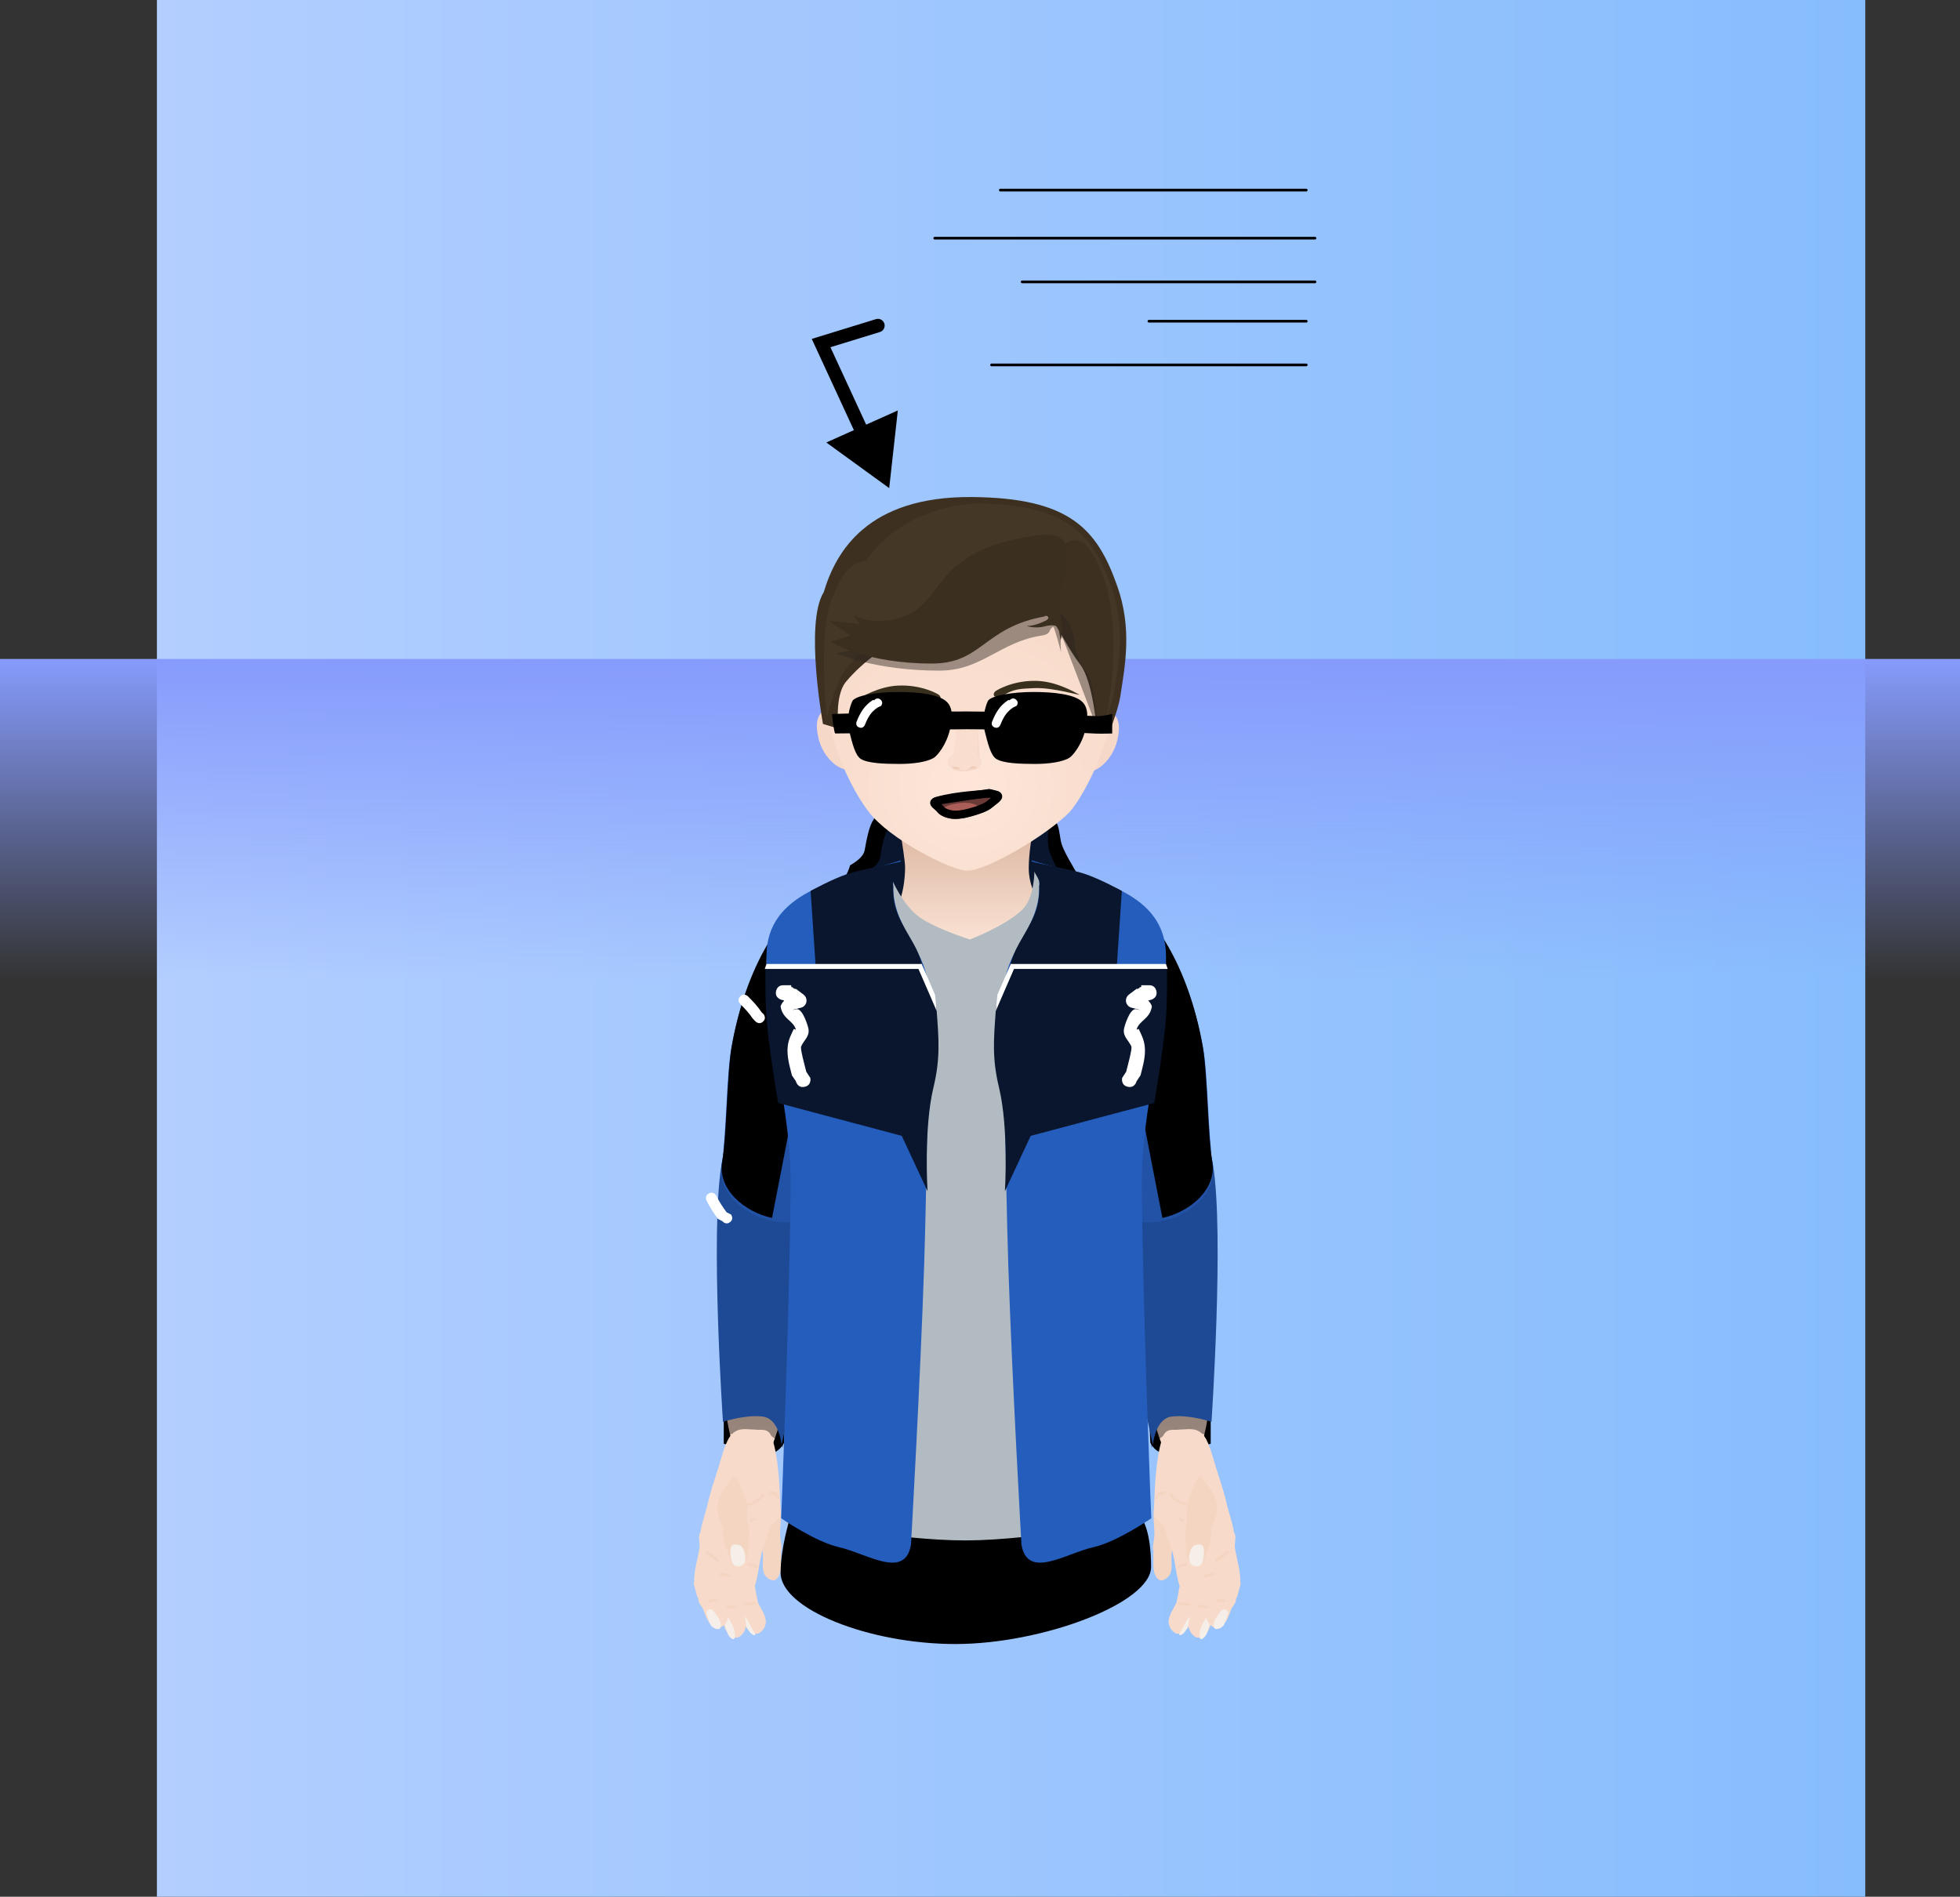 <svg version="1.1" xmlns="http://www.w3.org/2000/svg" xmlns:xlink="http://www.w3.org/1999/xlink" width="363.691" height="352" viewBox="0,0,363.691,352"><rect x="0" y="0" width="363.691" height="352" fill="#333333" stroke="none"/><defs><linearGradient x1="261.293" y1="152.718" x2="578.293" y2="152.718" gradientUnits="userSpaceOnUse" id="color-1"><stop offset="0" stop-color="#b3ceff"/><stop offset="1" stop-color="#86bdfd"/></linearGradient><linearGradient x1="414.024" y1="99.008" x2="414.024" y2="158.629" gradientUnits="userSpaceOnUse" id="color-2"><stop offset="0" stop-color="#869bfc"/><stop offset="1" stop-color="#869bfc" stop-opacity="0"/></linearGradient><linearGradient x1="375.999" y1="184.249" x2="375.999" y2="249.322" gradientUnits="userSpaceOnUse" id="color-3"><stop offset="0" stop-color="#fde6d9"/><stop offset="1" stop-color="#f7d9c8"/></linearGradient><linearGradient x1="372.978" y1="-37.51" x2="372.978" y2="422.684" gradientUnits="userSpaceOnUse" id="color-4"><stop offset="0" stop-color="#000000"/><stop offset="1" stop-color="#000000" stop-opacity="0"/></linearGradient><linearGradient x1="447.306" y1="184.249" x2="447.306" y2="249.322" gradientUnits="userSpaceOnUse" id="color-5"><stop offset="0" stop-color="#fde6d9"/><stop offset="1" stop-color="#f7d9c8"/></linearGradient><linearGradient x1="450.326" y1="-37.51" x2="450.326" y2="422.684" gradientUnits="userSpaceOnUse" id="color-6"><stop offset="0" stop-color="#000000"/><stop offset="1" stop-color="#000000" stop-opacity="0"/></linearGradient><linearGradient x1="411.666" y1="123.375" x2="411.666" y2="153.432" gradientUnits="userSpaceOnUse" id="color-7"><stop offset="0" stop-color="#d2a991"/><stop offset="1" stop-color="#fde6d9"/></linearGradient><radialGradient cx="411.799" cy="122.48" r="36.942" gradientUnits="userSpaceOnUse" id="color-8"><stop offset="0" stop-color="#fde6d9"/><stop offset="1" stop-color="#f7d9c8"/></radialGradient><linearGradient x1="413.241" y1="116.074" x2="415.431" y2="115.999" gradientUnits="userSpaceOnUse" id="color-9"><stop offset="0" stop-color="#f4d7c8"/><stop offset="1" stop-color="#f4d7c8" stop-opacity="0"/></linearGradient><linearGradient x1="409.635" y1="119.018" x2="409.661" y2="119.611" gradientUnits="userSpaceOnUse" id="color-10"><stop offset="0" stop-color="#ecc6b1"/><stop offset="1" stop-color="#ecc6b1" stop-opacity="0"/></linearGradient><linearGradient x1="412.497" y1="118.974" x2="412.523" y2="119.568" gradientUnits="userSpaceOnUse" id="color-11"><stop offset="0" stop-color="#ecc6b1"/><stop offset="1" stop-color="#ecc6b1" stop-opacity="0"/></linearGradient><linearGradient x1="413.021" y1="96.465" x2="413.875" y2="116.318" gradientUnits="userSpaceOnUse" id="color-12"><stop offset="0" stop-color="#f9ddce" stop-opacity="0"/><stop offset="1" stop-color="#f9ddce"/></linearGradient><linearGradient x1="412.726" y1="-1465.741" x2="412.726" y2="1319.096" gradientUnits="userSpaceOnUse" id="color-13"><stop offset="0" stop-color="#2a221e"/><stop offset="1" stop-color="#2a221e" stop-opacity="0"/></linearGradient></defs><g transform="translate(-232.178,23.282)"><g data-paper-data="{&quot;isPaintingLayer&quot;:true}" fill-rule="nonzero" stroke-linejoin="miter" stroke-miterlimit="10" stroke-dasharray="" stroke-dashoffset="0" style="mix-blend-mode: normal"><path d="M261.293,328.718v-352h317v352z" fill="url(#color-1)" stroke="none" stroke-width="0" stroke-linecap="butt"/><path d="M232.178,158.629v-59.621h363.691v59.621z" fill="url(#color-2)" stroke="none" stroke-width="0" stroke-linecap="butt"/><g><path d="" data-paper-data="{&quot;origPos&quot;:null}" fill="none" stroke="#000000" stroke-width="1.5" stroke-linecap="round"/><g data-paper-data="{&quot;origPos&quot;:null}"><g data-paper-data="{&quot;origPos&quot;:null}" stroke="none" stroke-width="0" stroke-linecap="butt"><path d="M366.475,244.659v-7.987h11.563l-0.367,7.804c0,0 -0.922,2.009 -2.953,2.009c-1.344,0 -8.243,-1.826 -8.243,-1.826z" data-paper-data="{&quot;origPos&quot;:null}" fill="#000000"/><path d="M379.709,220.987c-1.374,10.014 -1.421,17.964 -4.855,25.404c-1.838,3.982 -4.576,3.894 -6.177,-0.197c-3.074,-7.854 -2.258,-18.505 -1.816,-27.848c0.396,-8.377 -2.139,-10.379 -0.57,-27.148c0.692,-10.819 21.704,-8.25 20.321,2.497c-1.383,10.747 -5.528,17.278 -6.902,27.292z" data-paper-data="{&quot;origPos&quot;:null}" fill="url(#color-3)"/><g data-paper-data="{&quot;origPos&quot;:null}"><path d="M367.07,242.974l-0.635,-6.285l11.62,-0.183l-0.591,8.882c0,0 -1.944,-2.868 -4.667,-3.191z" data-paper-data="{&quot;origPos&quot;:null}" fill="url(#color-4)"/><path d="M366.327,240.593c0,0 -2.358,-34.898 -0.293,-47.59c1.259,-7.738 2.472,-9.966 10.068,-9.142c7.214,0.569 10.422,4.331 10.903,9.624c0.481,5.293 -9.802,51.38 -9.802,51.38c0,0 -0.406,-4.861 -3.477,-5.255c-3.26,-0.418 -7.399,0.983 -7.399,0.983z" data-paper-data="{&quot;origPos&quot;:null,&quot;origRot&quot;:0}" fill="#1e4994"/></g></g><g data-paper-data="{&quot;origPos&quot;:null}"><g data-paper-data="{&quot;origPos&quot;:null}" fill="#f4d5c2" stroke="none" stroke-linecap="round"><path d="M374.219,265.628c-0.838,-0.575 -0.5,-1.931 -0.636,-2.911c-0.183,-1.323 -0.257,-2.608 -0.449,-3.902c-0.068,-0.458 -0.763,-1.027 -0.442,-1.338c0.937,-0.805 2.293,-1.078 3.474,-1.354c0.298,-0.07 0.744,-0.051 0.809,0.372c0.257,1.684 -0.063,3.402 -0.052,5.093c0.007,1.121 0.61,2.432 -0.01,3.366c-0.49,0.738 -1.915,1.185 -2.694,0.673z" data-paper-data="{&quot;origPos&quot;:null}" stroke-width="0.185"/><path d="M375.679,270.008c-0.673,-0.016 -1.456,-0.595 -1.74,-1.326c-0.399,-1.028 -0.143,-2.183 -0.176,-3.273c-0.008,-0.277 -0.109,-0.519 0.043,-0.562c0.446,-0.174 0.943,0.036 1.408,0.035c0.609,-0.006 1.228,-0.303 1.823,-0.134c0.168,0.048 0.084,0.318 0.073,0.595c-0.046,1.1 0.103,2.271 -0.197,3.296c-0.184,0.629 -0.658,1.379 -1.234,1.368z" data-paper-data="{&quot;origPos&quot;:null}" stroke-width="0.205"/></g><g><g data-paper-data="{&quot;origPos&quot;:null}" stroke-width="0" stroke-linecap="round"><path d="M374.369,260.364c-1.012,0.32 -1.976,0.295 -2.947,0.206c-0.647,-0.06 -1.23,-0.684 -1.878,-0.569c-2.332,0.414 -4.924,3.495 -7.144,2.059c-0.799,-0.531 0.598,-4.085 1.038,-6.038c0.55,-2.438 1.331,-4.652 2.035,-6.913c0.681,-2.175 1.353,-5.055 2.493,-6.199c1.246,-1.356 2.784,-0.89 4.193,-0.894c1.106,0.219 2.609,-0.489 3.271,1.524c1.214,3.699 1.441,9.031 1.576,13.757c0.034,1.182 -0.499,1.242 -0.843,1.683c-0.561,0.703 -1.185,1.189 -1.796,1.383z" data-paper-data="{&quot;origPos&quot;:null}" fill="#f7dac9" stroke="none"/><path d="M374.978,253.646c0,0 0.556,0.023 0.832,0.054c0.069,0.008 0.113,0.016 0.163,0.058c0.115,0.096 0.217,0.247 0.329,0.354c0.174,0.165 0.531,0.462 0.531,0.462" data-paper-data="{&quot;origPos&quot;:null}" fill="none" stroke="#dbb9a5"/><path d="M371.005,259.606c0,0 0.154,-0.174 0.229,-0.27c0.102,-0.13 0.198,-0.29 0.302,-0.408c0.109,-0.123 0.222,-0.235 0.336,-0.31c0.063,-0.041 0.127,-0.025 0.191,-0.035c0.016,-0.003 0.021,0.001 0.021,0.001" data-paper-data="{&quot;origPos&quot;:null}" fill="none" stroke="#dbb9a5"/><path d="M373.347,254.489c0,0 -0.469,0.744 -0.736,0.902c-0.548,0.335 -1.117,0.461 -1.672,0.555c-0.321,0.055 -0.896,-0.097 -0.896,-0.097" data-paper-data="{&quot;origPos&quot;:null}" fill="none" stroke="#dbb9a5"/></g><path d="M374.053,253.994c0.127,0.244 -0.117,0.371 -0.117,0.371l0.001,-0.148c-0.007,0.468 -0.241,0.615 -0.61,0.837c-1.285,0.747 -1.509,1.176 -3.038,1.176c0,0 -0.275,0 -0.275,-0.275c0,-0.275 0.275,-0.275 0.275,-0.275c1.493,0 1.478,-0.314 2.755,-1.097c0.148,-0.089 0.343,-0.215 0.343,-0.387l0.295,-0.317c0,0 0.244,-0.127 0.371,0.117z" data-paper-data="{&quot;origPos&quot;:null}" fill="#f3d5c2" stroke="none" stroke-width="0.5" stroke-linecap="butt"/><path d="M376.763,254.767c-0.133,0.241 -0.373,0.108 -0.373,0.108l-0.281,-0.321c-0.093,-0.371 -0.671,-0.452 -1.053,-0.452c0,0 -0.275,0 -0.275,-0.275c0,-0.275 0.275,-0.275 0.275,-0.275c0.839,0 1.35,-0.078 1.587,0.868l0.012,-0.028c0,0 0.241,0.133 0.108,0.373z" data-paper-data="{&quot;origPos&quot;:null}" fill="#f3d5c2" stroke="none" stroke-width="0.5" stroke-linecap="butt"/><path d="M371.012,260.359c-0.225,-0.158 -0.088,-0.348 -0.088,-0.348l0.073,-0.147c0.303,-0.607 0.357,-1.472 1.199,-1.472c0,0 0.275,0 0.275,0.275c0,0.275 -0.275,0.275 -0.275,0.275c-0.43,0 -0.451,0.656 -0.707,1.168l-0.073,0.147c0,0 -0.178,0.26 -0.404,0.102z" data-paper-data="{&quot;origPos&quot;:null}" fill="#f3d5c2" stroke="none" stroke-width="0.5" stroke-linecap="butt"/></g><g data-paper-data="{&quot;origPos&quot;:null}" stroke="none"><g data-paper-data="{&quot;origPos&quot;:null}" stroke-linecap="round"><path d="M374.284,277.665c0.03,0.828 -0.555,1.78 -1.28,2.152c-0.621,0.316 -1.492,-0.117 -1.973,-0.612c-0.757,-0.78 -0.978,-1.949 -1.41,-2.95c-0.283,-0.657 -1.058,-1.381 -0.772,-2.068c0.25,-0.599 1.254,-0.268 1.837,-0.505c0.482,-0.184 0.856,-0.871 1.335,-0.749c0.496,0.127 0.637,0.843 0.854,1.292c0.537,1.113 1.365,2.208 1.409,3.441z" data-paper-data="{&quot;origPos&quot;:null}" fill="#f7dac9" stroke-width="0.226"/><path d="M371.765,279.07c0.217,0.329 0.653,0.907 0.513,1.074c-0.141,0.17 -0.676,-0.174 -0.957,-0.512c-0.377,-0.451 -0.616,-1.071 -0.899,-1.618c-0.22,-0.448 -0.478,-0.931 -0.571,-1.408c-0.048,-0.119 0.124,-0.1 0.232,-0.035c0.24,0.139 0.505,0.366 0.68,0.64c0.375,0.589 0.711,1.204 1.002,1.859z" data-paper-data="{&quot;origPos&quot;:null}" fill="#f6eee9" stroke-width="0.257"/></g><path d="M372.081,271.515c-0.204,0.561 -0.627,-0.086 -0.946,-0.174c-0.701,-0.186 -1.407,-0.294 -2.123,-0.509c-0.336,-0.097 -1.039,0.364 -1.038,-0.191c-0.002,-2.181 0.634,-4.337 0.948,-6.501c0.161,-1.109 -0.503,-2.654 0.353,-3.4c1.344,-1.17 3.451,-1.282 5.242,-1.398c0.452,-0.028 0.507,0.551 0.421,0.926c-0.264,1.59 -1.012,3.05 -1.404,4.602c-0.566,2.24 -0.666,4.537 -1.451,6.645z" data-paper-data="{&quot;origPos&quot;:null}" fill="#f7dac9" stroke-width="0.227" stroke-linecap="round"/><path d="M372.49,272.5c0.116,0.696 0.547,1.705 -0.02,2.128c-0.871,0.605 -2.246,0.639 -3.148,0.134c-0.809,-0.454 -0.895,-1.669 -1.144,-2.578c-0.126,-0.47 -0.427,-1.088 -0.088,-1.418c0.587,-0.566 1.556,-0.571 2.356,-0.677c0.455,-0.074 1.039,-0.21 1.345,0.148c0.504,0.595 0.561,1.444 0.698,2.262z" data-paper-data="{&quot;origPos&quot;:null}" fill="#f7dac9" stroke-width="0.227" stroke-linecap="round"/><path d="M370.162,274.479c-0.023,-0.274 0.251,-0.297 0.251,-0.297l0.176,0.007c0.428,-0.107 0.821,-0.141 1.24,-0.151v-0.004h0.367c0.035,0 0.068,0.006 0.099,0.018c0.079,0.027 0.176,0.093 0.176,0.257c0,0.164 -0.097,0.23 -0.176,0.257c-0.031,0.012 -0.064,0.018 -0.099,0.018c-0.524,0 -0.966,0.012 -1.473,0.138l-0.264,0.007c0,0 -0.274,0.023 -0.297,-0.251z" data-paper-data="{&quot;origPos&quot;:null}" fill="#f3d5c2" stroke-width="0.5" stroke-linecap="butt"/><path d="M370.766,266.88c0.098,-0.257 0.355,-0.159 0.355,-0.159l0.189,0.064c0.522,0.13 0.93,0.266 1.395,0.544c0,0 0.236,0.141 0.094,0.377c-0.141,0.236 -0.377,0.094 -0.377,0.094c-0.427,-0.256 -0.768,-0.363 -1.245,-0.482l-0.251,-0.083c0,0 -0.257,-0.098 -0.159,-0.355z" data-paper-data="{&quot;origPos&quot;:null}" fill="#f3d5c2" stroke-width="0.5" stroke-linecap="butt"/></g><g data-paper-data="{&quot;origPos&quot;:null}" stroke="none"><g data-paper-data="{&quot;origPos&quot;:null}" stroke-linecap="round"><path d="M370.611,278.264c-0,0.883 -0.62,1.891 -1.359,2.278c-0.633,0.329 -1.49,-0.144 -1.954,-0.677c-0.73,-0.841 -0.91,-2.091 -1.306,-3.163c-0.26,-0.704 -1.01,-1.486 -0.699,-2.215c0.272,-0.635 1.266,-0.27 1.857,-0.516c0.489,-0.19 0.888,-0.918 1.364,-0.782c0.492,0.141 0.608,0.907 0.809,1.388c0.498,1.194 1.288,2.372 1.287,3.687z" data-paper-data="{&quot;origPos&quot;:null}" fill="#f7dac9" stroke-width="0.234"/><path d="M368.449,279.312c0.101,0.572 0.225,1.312 -0.068,1.564c-0.209,0.188 -0.642,-0.142 -0.94,-0.557c-0.375,-0.53 -0.507,-1.252 -0.695,-1.912c-0.117,-0.334 -0.266,-0.76 -0.213,-1.046c0.106,-0.347 0.289,-0.584 0.586,-0.543c0.176,0.022 0.388,0.401 0.542,0.691c0.307,0.57 0.685,1.2 0.788,1.804z" data-paper-data="{&quot;origPos&quot;:null}" fill="#f6eee9" stroke-width="0.266"/></g><path d="M367.802,271.827c-0.695,-0.208 -1.398,-0.331 -2.108,-0.569c-0.333,-0.108 -1.053,0.375 -1.033,-0.217c0.077,-2.325 0.79,-4.616 1.183,-6.919c0.201,-1.181 -0.409,-2.836 0.476,-3.621c1.388,-1.231 3.502,-1.323 5.299,-1.425c0.454,-0.024 0.488,0.594 0.388,0.992c-0.321,1.692 -1.123,3.239 -1.571,4.889c-0.647,2.382 -0.83,4.829 -1.692,7.066c-0.224,0.596 -0.624,-0.1 -0.941,-0.197z" data-paper-data="{&quot;origPos&quot;:null}" fill="#f7dac9" stroke-width="0.236" stroke-linecap="round"/><path d="M368.929,272.761c0.092,0.743 0.487,1.825 -0.096,2.269c-0.894,0.634 -2.272,0.653 -3.157,0.103c-0.793,-0.494 -0.836,-1.791 -1.053,-2.763c-0.109,-0.503 -0.388,-1.165 -0.037,-1.513c0.608,-0.596 1.579,-0.59 2.383,-0.692c0.459,-0.073 1.048,-0.211 1.342,0.175c0.483,0.64 0.51,1.547 0.618,2.421z" data-paper-data="{&quot;origPos&quot;:null}" fill="#f7dac9" stroke-width="0.235" stroke-linecap="round"/><path d="M366.936,274.999c-0.029,-0.273 0.245,-0.302 0.245,-0.302l0.109,0.007c0.411,-0.103 0.889,-0.155 1.313,-0.155c0,0 0.275,0 0.275,0.275c0,0.275 -0.275,0.275 -0.275,0.275c-0.387,0 -0.805,0.045 -1.18,0.138l-0.185,0.007c0,0 -0.273,0.029 -0.302,-0.245z" data-paper-data="{&quot;origPos&quot;:null}" fill="#f3d5c2" stroke-width="0.5" stroke-linecap="butt"/><path d="M365.693,268.835c0.049,-0.271 0.271,-0.226 0.271,-0.226h0.147c0.518,0.02 0.959,0.293 1.466,0.293c0,0 0.275,0 0.275,0.275c0,0.275 -0.275,0.275 -0.275,0.275c-0.495,0 -0.983,-0.343 -1.466,-0.293h-0.147c0,0 -0.32,-0.054 -0.271,-0.324z" data-paper-data="{&quot;origPos&quot;:null}" fill="#f3d5c2" stroke-width="0.5" stroke-linecap="butt"/></g><g stroke="none"><g data-paper-data="{&quot;origPos&quot;:null}" stroke-linecap="round"><path d="M367.259,276.727c0.025,0.764 -0.564,1.627 -1.29,1.95c-0.621,0.275 -1.489,-0.149 -1.965,-0.619c-0.751,-0.74 -0.965,-1.825 -1.39,-2.76c-0.279,-0.614 -1.048,-1.303 -0.759,-1.929c0.253,-0.546 1.253,-0.213 1.836,-0.416c0.482,-0.157 0.859,-0.78 1.337,-0.654c0.494,0.131 0.631,0.795 0.845,1.215c0.529,1.042 1.35,2.075 1.386,3.213z" data-paper-data="{&quot;origPos&quot;:null}" fill="#f7dac9" stroke-width="0.217"/><path d="M365.843,277.698c0.13,0.503 0.136,1.123 -0.152,1.295c-0.369,0.164 -1.008,-0.035 -1.458,-0.47c-0.421,-0.407 -0.541,-1.093 -0.746,-1.667c-0.126,-0.291 -0.273,-0.626 -0.241,-0.909c0.03,-0.26 0.214,-0.406 0.403,-0.484c0.182,-0.075 0.419,-0.144 0.663,-0.001c0.246,0.145 0.435,0.447 0.615,0.702c0.334,0.497 0.777,0.999 0.916,1.534z" data-paper-data="{&quot;origPos&quot;:null}" fill="#f6eee9" stroke-width="0.246"/></g><path d="M365.079,270.942c-0.206,0.512 -0.625,-0.097 -0.943,-0.186c-0.699,-0.191 -1.403,-0.31 -2.116,-0.528c-0.334,-0.099 -1.039,0.308 -1.035,-0.205c0.011,-2.012 0.658,-3.983 0.984,-5.971c0.167,-1.019 -0.487,-2.462 0.372,-3.127c1.349,-1.042 3.452,-1.088 5.24,-1.146c0.451,-0.014 0.503,0.522 0.415,0.866c-0.273,1.459 -1.028,2.786 -1.428,4.207c-0.472,1.675 -0.52,2.669 -0.935,4.359c-0.169,0.689 -0.281,1.075 -0.552,1.731z" data-paper-data="{&quot;origPos&quot;:null}" fill="#f7dac9" stroke-width="0.217" stroke-linecap="round"/><path d="M365.445,271.899c0.112,0.645 0.537,1.588 -0.032,1.963c-0.873,0.534 -2.245,0.528 -3.143,0.037c-0.804,-0.441 -0.883,-1.565 -1.127,-2.409c-0.123,-0.437 -0.42,-1.015 -0.08,-1.31c0.589,-0.506 1.557,-0.484 2.355,-0.56c0.455,-0.056 1.039,-0.165 1.342,0.173c0.499,0.563 0.551,1.347 0.684,2.106z" data-paper-data="{&quot;origPos&quot;:null}" fill="#f7dac9" stroke-width="0.217" stroke-linecap="round"/><path d="M363.711,273.906c-0.036,-0.273 0.236,-0.309 0.236,-0.309l0.19,-0.068c0.323,-0.081 0.617,-0.082 0.947,-0.082c0,0 0.275,0 0.275,0.275c0,0.275 -0.275,0.275 -0.275,0.275c-0.285,0 -0.538,-0.004 -0.813,0.065l-0.25,0.079c0,0 -0.273,0.036 -0.309,-0.236z" data-paper-data="{&quot;origPos&quot;:null}" fill="#f3d5c2" stroke-width="0.5" stroke-linecap="butt"/><path d="M363.027,264.616c0.161,-0.223 0.384,-0.061 0.384,-0.061l0.213,0.069c0.669,0.45 1.307,0.966 1.928,1.483c0,0 0.211,0.176 0.035,0.387c-0.176,0.211 -0.387,0.035 -0.387,0.035c-0.606,-0.505 -1.229,-1.009 -1.883,-1.449l-0.229,-0.08c0,0 -0.223,-0.161 -0.061,-0.384z" data-paper-data="{&quot;origPos&quot;:null}" fill="#f3d5c2" stroke-width="0.5" stroke-linecap="butt"/></g><g data-paper-data="{&quot;origPos&quot;:null}" stroke="none"><path d="M369.714,260.886c-0.695,0.029 -1.405,0.052 -2.094,-0.056c-0.46,-0.12 -1.094,-0.201 -1.286,-0.614c-0.65,-1.399 -1.282,-2.992 -0.982,-4.501c0.366,-1.84 1.661,-3.473 2.978,-4.872c0.329,-0.35 0.74,0.504 0.914,0.879c0.627,1.348 1.244,2.821 1.539,4.302c0.178,0.879 0.028,1.954 0.085,2.928c0.029,0.566 0.439,1.176 0.128,1.645c-0.198,0.376 -0.824,0.269 -1.281,0.288z" data-paper-data="{&quot;origPos&quot;:null}" fill="#f4d5c2" stroke-width="0.207" stroke-linecap="round"/><g><path d="M370.623,266.235c-0.209,0.488 -0.833,0.892 -1.392,0.877c-0.588,-0.016 -1.238,-0.39 -1.466,-0.928c-0.803,-1.87 -1.707,-3.941 -1.324,-5.933c0.146,-0.759 1.63,-0.183 2.449,-0.166c0.674,0.03 1.609,-0.241 2.006,0.274c0.524,0.679 0.247,1.672 0.223,2.509c-0.068,1.132 -0.048,2.324 -0.496,3.369z" data-paper-data="{&quot;origPos&quot;:null}" fill="#f4d5c2" stroke-width="0.207" stroke-linecap="round"/><path d="M370.318,266.692c-0.16,0.367 -0.593,0.67 -1.001,0.728c-0.376,0.053 -0.863,-0.085 -1.065,-0.389c-0.384,-0.579 -0.477,-1.309 -0.531,-1.991c-0.038,-0.471 -0.021,-0.984 0.196,-1.403c0.137,-0.216 0.48,-0.29 0.741,-0.281c0.368,0.011 0.817,0.07 1.087,0.321c0.362,0.382 0.548,0.911 0.654,1.421c0.109,0.522 0.134,1.103 -0.081,1.595z" data-paper-data="{&quot;origPos&quot;:null}" fill="#f6eee9" stroke-width="0.295" stroke-linecap="butt"/></g></g></g><g data-paper-data="{&quot;origPos&quot;:null,&quot;origRot&quot;:0}" stroke="none" stroke-width="0" stroke-linecap="butt"><path d="M392.782,153.725c2.226,8.606 -0.321,10.184 -1.826,18.957c-3.582,20.889 -3.71,20.091 -6.504,26.949c-3.397,8.338 -19.904,2.169 -18.369,-6.743c0.847,-4.918 0.905,-16.579 1.772,-21.494c2.968,-16.822 11.051,-27.246 17.369,-29.216c6.662,-2.077 6.419,7.145 7.558,11.547z" data-paper-data="{&quot;origPos&quot;:null,&quot;origRot&quot;:0}" fill="#2152a6"/><path d="M383.292,142.534c0.412,5.369 1.253,11.551 0.497,15.842c-2.613,14.825 -5.467,29.602 -8.356,44.372c-5.099,-1.1 -10.125,-5.301 -9.247,-10.399c0.847,-4.918 0.905,-16.579 1.772,-21.494c2.657,-15.06 9.414,-24.993 15.334,-28.321z" data-paper-data="{&quot;origPos&quot;:null,&quot;origRot&quot;:0}" fill="#000000"/></g></g><g data-paper-data="{&quot;origPos&quot;:null,&quot;index&quot;:null}"><g data-paper-data="{&quot;origPos&quot;:null}" stroke="none" stroke-width="0" stroke-linecap="butt"><path d="M448.587,246.485c-2.031,0 -2.953,-2.009 -2.953,-2.009l-0.367,-7.804h11.563v7.987c0,0 -6.899,1.826 -8.243,1.826z" data-paper-data="{&quot;origPos&quot;:null}" fill="#000000"/><path d="M443.596,220.987c-1.374,-10.014 -5.519,-16.544 -6.902,-27.292c-1.383,-10.747 19.628,-13.316 20.321,-2.497c1.568,16.769 -0.966,18.771 -0.57,27.148c0.442,9.342 1.258,19.994 -1.816,27.848c-1.601,4.091 -4.339,4.179 -6.177,0.197c-3.434,-7.44 -3.482,-15.391 -4.855,-25.404z" data-paper-data="{&quot;origPos&quot;:null}" fill="url(#color-5)"/><g data-paper-data="{&quot;origPos&quot;:null}"><path d="M450.508,242.197c-2.723,0.323 -4.667,3.191 -4.667,3.191l-0.591,-8.882l11.62,0.183l-0.635,6.285z" data-paper-data="{&quot;origPos&quot;:null}" fill="url(#color-6)"/><path d="M456.978,240.593c0,0 -4.139,-1.401 -7.399,-0.983c-3.071,0.394 -3.477,5.255 -3.477,5.255c0,0 -10.283,-46.086 -9.802,-51.38c0.481,-5.293 3.689,-9.055 10.903,-9.624c7.596,-0.824 8.809,1.403 10.068,9.142c2.065,12.692 -0.293,47.59 -0.293,47.59z" data-paper-data="{&quot;origPos&quot;:null,&quot;origRot&quot;:0}" fill="#1e4994"/></g></g><g data-paper-data="{&quot;origPos&quot;:null}"><g data-paper-data="{&quot;origPos&quot;:null}" fill="#f4d5c2" stroke="none" stroke-linecap="round"><path d="M449.086,265.628c-0.779,0.512 -2.204,0.065 -2.694,-0.673c-0.619,-0.934 -0.017,-2.245 -0.01,-3.366c0.011,-1.691 -0.309,-3.409 -0.052,-5.093c0.065,-0.424 0.511,-0.442 0.809,-0.372c1.181,0.276 2.537,0.549 3.474,1.354c0.32,0.311 -0.375,0.88 -0.442,1.338c-0.192,1.295 -0.266,2.579 -0.449,3.902c-0.137,0.98 0.201,2.336 -0.636,2.911z" data-paper-data="{&quot;origPos&quot;:null}" stroke-width="0.185"/><path d="M447.626,270.008c-0.576,0.011 -1.05,-0.739 -1.234,-1.368c-0.3,-1.025 -0.152,-2.196 -0.197,-3.296c-0.012,-0.277 -0.095,-0.548 0.073,-0.595c0.595,-0.169 1.214,0.128 1.823,0.134c0.465,0.002 0.962,-0.209 1.408,-0.035c0.152,0.043 0.052,0.285 0.043,0.562c-0.034,1.09 0.223,2.245 -0.176,3.273c-0.285,0.73 -1.067,1.31 -1.74,1.326z" data-paper-data="{&quot;origPos&quot;:null}" stroke-width="0.205"/></g><g><g data-paper-data="{&quot;origPos&quot;:null}" stroke-width="0" stroke-linecap="round"><path d="M448.936,260.364c-0.611,-0.194 -1.235,-0.68 -1.796,-1.383c-0.344,-0.44 -0.877,-0.501 -0.843,-1.683c0.135,-4.727 0.362,-10.058 1.576,-13.757c0.662,-2.013 2.165,-1.305 3.271,-1.524c1.41,0.004 2.948,-0.462 4.193,0.894c1.14,1.144 1.812,4.024 2.493,6.199c0.704,2.26 1.485,4.474 2.035,6.913c0.44,1.953 1.837,5.507 1.038,6.038c-2.22,1.436 -4.812,-1.645 -7.144,-2.059c-0.647,-0.115 -1.231,0.509 -1.878,0.569c-0.971,0.089 -1.935,0.114 -2.947,-0.206z" data-paper-data="{&quot;origPos&quot;:null}" fill="#f7dac9" stroke="none"/><path d="M446.471,254.575c0,0 0.357,-0.297 0.531,-0.462c0.112,-0.107 0.214,-0.258 0.329,-0.354c0.05,-0.042 0.094,-0.05 0.163,-0.058c0.276,-0.031 0.832,-0.054 0.832,-0.054" data-paper-data="{&quot;origPos&quot;:null}" fill="none" stroke="#dbb9a5"/><path d="M451.22,258.585c0,0 0.005,-0.004 0.021,-0.001c0.063,0.01 0.128,-0.006 0.191,0.035c0.115,0.075 0.227,0.188 0.336,0.31c0.104,0.117 0.2,0.278 0.302,0.408c0.075,0.096 0.229,0.27 0.229,0.27" data-paper-data="{&quot;origPos&quot;:null}" fill="none" stroke="#dbb9a5"/><path d="M453.261,255.85c0,0 -0.575,0.151 -0.896,0.097c-0.555,-0.095 -1.124,-0.22 -1.672,-0.555c-0.266,-0.158 -0.736,-0.902 -0.736,-0.902" data-paper-data="{&quot;origPos&quot;:null}" fill="none" stroke="#dbb9a5"/></g><path d="M449.252,253.994c0.127,-0.244 0.371,-0.117 0.371,-0.117l0.295,0.317c0,0.173 0.195,0.299 0.343,0.387c1.277,0.784 1.262,1.097 2.755,1.097c0,0 0.275,0 0.275,0.275c0,0.275 -0.275,0.275 -0.275,0.275c-1.529,0 -1.752,-0.429 -3.038,-1.176c-0.369,-0.221 -0.603,-0.368 -0.61,-0.837l0.001,0.148c0,0 -0.244,-0.127 -0.117,-0.371z" data-paper-data="{&quot;origPos&quot;:null}" fill="#f3d5c2" stroke="none" stroke-width="0.5" stroke-linecap="butt"/><path d="M446.65,254.393l0.012,0.028c0.237,-0.946 0.748,-0.868 1.587,-0.868c0,0 0.275,0 0.275,0.275c0,0.275 -0.275,0.275 -0.275,0.275c-0.382,0 -0.96,0.081 -1.053,0.452l-0.281,0.321c0,0 -0.241,0.133 -0.373,-0.108c-0.133,-0.241 0.108,-0.373 0.108,-0.373z" data-paper-data="{&quot;origPos&quot;:null}" fill="#f3d5c2" stroke="none" stroke-width="0.5" stroke-linecap="butt"/><path d="M452.293,260.359c-0.225,0.158 -0.404,-0.102 -0.404,-0.102l-0.073,-0.147c-0.256,-0.512 -0.277,-1.168 -0.707,-1.168c0,0 -0.275,0 -0.275,-0.275c0,-0.275 0.275,-0.275 0.275,-0.275c0.842,0 0.896,0.865 1.199,1.472l0.073,0.147c0,0 0.137,0.191 -0.088,0.348z" data-paper-data="{&quot;origPos&quot;:null}" fill="#f3d5c2" stroke="none" stroke-width="0.5" stroke-linecap="butt"/></g><g data-paper-data="{&quot;origPos&quot;:null}" stroke="none"><g data-paper-data="{&quot;origPos&quot;:null}" stroke-linecap="round"><path d="M449.02,277.665c0.044,-1.233 0.872,-2.328 1.409,-3.441c0.217,-0.449 0.358,-1.165 0.854,-1.292c0.48,-0.122 0.853,0.565 1.335,0.749c0.582,0.237 1.586,-0.094 1.837,0.505c0.286,0.687 -0.489,1.411 -0.772,2.068c-0.432,1.001 -0.653,2.171 -1.41,2.95c-0.48,0.495 -1.352,0.928 -1.973,0.612c-0.725,-0.372 -1.309,-1.324 -1.28,-2.152z" data-paper-data="{&quot;origPos&quot;:null}" fill="#f7dac9" stroke-width="0.226"/><path d="M451.539,279.07c0.292,-0.655 0.628,-1.271 1.002,-1.859c0.175,-0.275 0.44,-0.502 0.68,-0.64c0.108,-0.065 0.279,-0.084 0.232,0.035c-0.093,0.477 -0.351,0.961 -0.571,1.408c-0.283,0.548 -0.522,1.167 -0.899,1.618c-0.282,0.337 -0.816,0.682 -0.957,0.512c-0.14,-0.167 0.296,-0.745 0.513,-1.074z" data-paper-data="{&quot;origPos&quot;:null}" fill="#f6eee9" stroke-width="0.257"/></g><path d="M451.224,271.515c-0.785,-2.108 -0.886,-4.404 -1.451,-6.645c-0.392,-1.552 -1.14,-3.012 -1.404,-4.602c-0.086,-0.375 -0.031,-0.954 0.421,-0.926c1.791,0.116 3.898,0.228 5.242,1.398c0.857,0.746 0.193,2.291 0.353,3.4c0.314,2.164 0.949,4.32 0.948,6.501c0,0.556 -0.703,0.094 -1.038,0.191c-0.716,0.215 -1.422,0.323 -2.123,0.509c-0.319,0.087 -0.743,0.735 -0.946,0.174z" data-paper-data="{&quot;origPos&quot;:null}" fill="#f7dac9" stroke-width="0.227" stroke-linecap="round"/><path d="M450.815,272.5c0.137,-0.818 0.195,-1.667 0.698,-2.262c0.306,-0.358 0.89,-0.222 1.345,-0.148c0.799,0.106 1.768,0.111 2.356,0.677c0.339,0.33 0.038,0.948 -0.088,1.418c-0.249,0.908 -0.335,2.124 -1.144,2.578c-0.902,0.505 -2.277,0.47 -3.148,-0.134c-0.567,-0.423 -0.136,-1.432 -0.02,-2.128z" data-paper-data="{&quot;origPos&quot;:null}" fill="#f7dac9" stroke-width="0.227" stroke-linecap="round"/><path d="M453.143,274.479c-0.023,0.274 -0.297,0.251 -0.297,0.251l-0.264,-0.007c-0.507,-0.127 -0.949,-0.138 -1.473,-0.138c-0.035,0 -0.068,-0.006 -0.099,-0.018c-0.079,-0.027 -0.176,-0.093 -0.176,-0.257c0,-0.164 0.097,-0.23 0.176,-0.257c0.031,-0.012 0.064,-0.018 0.099,-0.018h0.367v0.004c0.419,0.01 0.812,0.044 1.24,0.151l0.176,-0.007c0,0 0.274,0.023 0.251,0.297z" data-paper-data="{&quot;origPos&quot;:null}" fill="#f3d5c2" stroke-width="0.5" stroke-linecap="butt"/><path d="M452.539,266.88c0.098,0.257 -0.159,0.355 -0.159,0.355l-0.251,0.083c-0.477,0.119 -0.818,0.226 -1.245,0.482c0,0 -0.236,0.141 -0.377,-0.094c-0.141,-0.236 0.094,-0.377 0.094,-0.377c0.464,-0.279 0.873,-0.414 1.395,-0.544l0.189,-0.064c0,0 0.257,-0.098 0.355,0.159z" data-paper-data="{&quot;origPos&quot;:null}" fill="#f3d5c2" stroke-width="0.5" stroke-linecap="butt"/></g><g data-paper-data="{&quot;origPos&quot;:null}" stroke="none"><g data-paper-data="{&quot;origPos&quot;:null}" stroke-linecap="round"><path d="M452.694,278.264c-0,-1.315 0.79,-2.493 1.287,-3.687c0.201,-0.482 0.316,-1.247 0.809,-1.388c0.476,-0.137 0.874,0.591 1.364,0.782c0.592,0.245 1.585,-0.12 1.857,0.516c0.311,0.729 -0.439,1.511 -0.699,2.215c-0.396,1.073 -0.576,2.323 -1.306,3.163c-0.463,0.533 -1.32,1.007 -1.954,0.677c-0.739,-0.387 -1.359,-1.395 -1.359,-2.278z" data-paper-data="{&quot;origPos&quot;:null}" fill="#f7dac9" stroke-width="0.234"/><path d="M454.856,279.312c0.102,-0.604 0.481,-1.234 0.788,-1.804c0.155,-0.29 0.366,-0.669 0.542,-0.691c0.296,-0.041 0.48,0.197 0.586,0.543c0.053,0.286 -0.095,0.712 -0.213,1.046c-0.188,0.66 -0.321,1.383 -0.695,1.912c-0.298,0.416 -0.731,0.745 -0.94,0.557c-0.292,-0.253 -0.169,-0.992 -0.068,-1.564z" data-paper-data="{&quot;origPos&quot;:null}" fill="#f6eee9" stroke-width="0.266"/></g><path d="M455.502,271.827c-0.317,0.097 -0.717,0.792 -0.941,0.197c-0.862,-2.238 -1.045,-4.685 -1.692,-7.066c-0.448,-1.65 -1.25,-3.197 -1.571,-4.889c-0.099,-0.399 -0.065,-1.017 0.388,-0.992c1.797,0.102 3.911,0.194 5.299,1.425c0.884,0.784 0.275,2.44 0.476,3.621c0.392,2.303 1.106,4.594 1.183,6.919c0.02,0.592 -0.7,0.109 -1.033,0.217c-0.71,0.238 -1.413,0.362 -2.108,0.569z" data-paper-data="{&quot;origPos&quot;:null}" fill="#f7dac9" stroke-width="0.236" stroke-linecap="round"/><path d="M454.376,272.761c0.108,-0.874 0.135,-1.78 0.618,-2.421c0.294,-0.385 0.883,-0.248 1.342,-0.175c0.804,0.103 1.775,0.096 2.383,0.692c0.351,0.348 0.072,1.01 -0.037,1.513c-0.217,0.971 -0.259,2.269 -1.053,2.763c-0.885,0.55 -2.263,0.53 -3.157,-0.103c-0.583,-0.444 -0.188,-1.525 -0.096,-2.269z" data-paper-data="{&quot;origPos&quot;:null}" fill="#f7dac9" stroke-width="0.235" stroke-linecap="round"/><path d="M456.368,274.999c-0.029,0.273 -0.302,0.245 -0.302,0.245l-0.185,-0.007c-0.375,-0.094 -0.793,-0.138 -1.18,-0.138c0,0 -0.275,0 -0.275,-0.275c0,-0.275 0.275,-0.275 0.275,-0.275c0.424,0 0.902,0.052 1.313,0.155l0.109,-0.007c0,0 0.273,0.029 0.245,0.302z" data-paper-data="{&quot;origPos&quot;:null}" fill="#f3d5c2" stroke-width="0.5" stroke-linecap="butt"/><path d="M457.341,269.159h-0.147c-0.484,-0.05 -0.971,0.293 -1.466,0.293c0,0 -0.275,0 -0.275,-0.275c0,-0.275 0.275,-0.275 0.275,-0.275c0.507,0 0.948,-0.273 1.466,-0.293h0.147c0,0 0.221,-0.045 0.271,0.226c0.049,0.271 -0.271,0.324 -0.271,0.324z" data-paper-data="{&quot;origPos&quot;:null}" fill="#f3d5c2" stroke-width="0.5" stroke-linecap="butt"/></g><g stroke="none"><g data-paper-data="{&quot;origPos&quot;:null}" stroke-linecap="round"><path d="M456.045,276.727c0.037,-1.139 0.857,-2.171 1.386,-3.213c0.214,-0.42 0.35,-1.085 0.845,-1.215c0.478,-0.126 0.855,0.498 1.337,0.654c0.583,0.203 1.583,-0.13 1.836,0.416c0.29,0.626 -0.48,1.315 -0.759,1.929c-0.425,0.935 -0.639,2.02 -1.39,2.76c-0.477,0.47 -1.344,0.893 -1.965,0.619c-0.725,-0.323 -1.314,-1.185 -1.29,-1.95z" data-paper-data="{&quot;origPos&quot;:null}" fill="#f7dac9" stroke-width="0.217"/><path d="M457.462,277.698c0.139,-0.535 0.582,-1.037 0.916,-1.534c0.18,-0.255 0.369,-0.557 0.615,-0.702c0.245,-0.143 0.482,-0.074 0.663,0.001c0.189,0.078 0.373,0.224 0.403,0.484c0.031,0.282 -0.115,0.618 -0.241,0.909c-0.206,0.575 -0.325,1.26 -0.746,1.667c-0.45,0.435 -1.088,0.634 -1.458,0.47c-0.287,-0.173 -0.282,-0.792 -0.152,-1.295z" data-paper-data="{&quot;origPos&quot;:null}" fill="#f6eee9" stroke-width="0.246"/></g><path d="M458.225,270.942c-0.271,-0.656 -0.383,-1.042 -0.552,-1.731c-0.415,-1.69 -0.463,-2.684 -0.935,-4.359c-0.4,-1.421 -1.156,-2.748 -1.428,-4.207c-0.088,-0.344 -0.036,-0.879 0.415,-0.866c1.788,0.058 3.891,0.104 5.24,1.146c0.859,0.664 0.206,2.108 0.372,3.127c0.326,1.987 0.973,3.959 0.984,5.971c0.004,0.512 -0.701,0.106 -1.035,0.205c-0.714,0.218 -1.418,0.336 -2.116,0.528c-0.318,0.089 -0.737,0.698 -0.943,0.186z" data-paper-data="{&quot;origPos&quot;:null}" fill="#f7dac9" stroke-width="0.217" stroke-linecap="round"/><path d="M457.86,271.899c0.132,-0.759 0.185,-1.544 0.684,-2.106c0.303,-0.339 0.887,-0.229 1.342,-0.173c0.798,0.076 1.766,0.054 2.355,0.56c0.34,0.295 0.044,0.873 -0.08,1.31c-0.243,0.845 -0.322,1.968 -1.127,2.409c-0.898,0.49 -2.27,0.496 -3.143,-0.037c-0.568,-0.374 -0.144,-1.318 -0.032,-1.963z" data-paper-data="{&quot;origPos&quot;:null}" fill="#f7dac9" stroke-width="0.217" stroke-linecap="round"/><path d="M459.285,274.142l-0.25,-0.079c-0.276,-0.069 -0.528,-0.065 -0.813,-0.065c0,0 -0.275,0 -0.275,-0.275c0,-0.275 0.275,-0.275 0.275,-0.275c0.33,0 0.624,0.001 0.947,0.082l0.19,0.068c0,0 0.273,0.036 0.236,0.309c-0.036,0.273 -0.309,0.236 -0.309,0.236z" data-paper-data="{&quot;origPos&quot;:null}" fill="#f3d5c2" stroke-width="0.5" stroke-linecap="butt"/><path d="M460.277,264.616c0.161,0.223 -0.061,0.384 -0.061,0.384l-0.229,0.08c-0.654,0.44 -1.277,0.944 -1.883,1.449c0,0 -0.211,0.176 -0.387,-0.035c-0.176,-0.211 0.035,-0.387 0.035,-0.387c0.62,-0.517 1.258,-1.032 1.928,-1.483l0.213,-0.069c0,0 0.223,-0.161 0.384,0.061z" data-paper-data="{&quot;origPos&quot;:null}" fill="#f3d5c2" stroke-width="0.5" stroke-linecap="butt"/></g><g data-paper-data="{&quot;origPos&quot;:null}" stroke="none"><path d="M453.59,260.886c-0.457,-0.019 -1.083,0.088 -1.281,-0.288c-0.311,-0.469 0.099,-1.079 0.128,-1.645c0.057,-0.974 -0.093,-2.049 0.085,-2.928c0.296,-1.482 0.912,-2.954 1.539,-4.302c0.174,-0.376 0.585,-1.229 0.914,-0.879c1.317,1.399 2.611,3.032 2.978,4.872c0.3,1.509 -0.332,3.102 -0.982,4.501c-0.193,0.413 -0.827,0.494 -1.286,0.614c-0.69,0.107 -1.399,0.085 -2.094,0.056z" data-paper-data="{&quot;origPos&quot;:null}" fill="#f4d5c2" stroke-width="0.207" stroke-linecap="round"/><g><path d="M452.681,266.235c-0.448,-1.044 -0.428,-2.237 -0.496,-3.369c-0.024,-0.836 -0.301,-1.829 0.223,-2.509c0.397,-0.515 1.332,-0.244 2.006,-0.274c0.819,-0.017 2.302,-0.593 2.449,0.166c0.384,1.992 -0.52,4.063 -1.324,5.933c-0.227,0.539 -0.878,0.912 -1.466,0.928c-0.559,0.015 -1.183,-0.389 -1.392,-0.877z" data-paper-data="{&quot;origPos&quot;:null}" fill="#f4d5c2" stroke-width="0.207" stroke-linecap="round"/><path d="M452.986,266.692c-0.215,-0.492 -0.19,-1.074 -0.081,-1.595c0.107,-0.51 0.292,-1.039 0.654,-1.421c0.27,-0.251 0.719,-0.31 1.087,-0.321c0.261,-0.008 0.604,0.065 0.741,0.281c0.217,0.42 0.234,0.932 0.196,1.403c-0.054,0.682 -0.148,1.411 -0.531,1.991c-0.202,0.304 -0.689,0.442 -1.065,0.389c-0.408,-0.058 -0.841,-0.361 -1.001,-0.728z" data-paper-data="{&quot;origPos&quot;:null}" fill="#f6eee9" stroke-width="0.295" stroke-linecap="butt"/></g></g></g><g data-paper-data="{&quot;origPos&quot;:null,&quot;origRot&quot;:0}" stroke="none" stroke-width="0" stroke-linecap="butt"><path d="M430.522,153.725c1.139,-4.402 0.896,-13.623 7.558,-11.547c6.318,1.97 14.401,12.394 17.369,29.216c0.867,4.914 0.926,16.576 1.772,21.494c1.534,8.912 -14.972,15.081 -18.369,6.743c-2.794,-6.858 -2.921,-6.059 -6.504,-26.949c-1.505,-8.773 -4.052,-10.351 -1.826,-18.957z" data-paper-data="{&quot;origPos&quot;:null,&quot;origRot&quot;:0}" fill="#2152a6"/><path d="M440.012,142.534c5.92,3.329 12.677,13.261 15.334,28.321c0.867,4.914 0.926,16.576 1.772,21.494c0.878,5.098 -4.149,9.299 -9.247,10.399c-2.889,-14.77 -5.743,-29.547 -8.356,-44.372c-0.756,-4.291 0.085,-10.473 0.497,-15.842z" data-paper-data="{&quot;origPos&quot;:null,&quot;origRot&quot;:0}" fill="#000000"/></g></g><g data-paper-data="{&quot;origPos&quot;:null}" stroke-linecap="butt"><g data-paper-data="{&quot;origPos&quot;:null}" stroke="none"><path d="M392.629,134.477c0.863,-5.06 1.605,-6.279 3.392,-7.182c1.788,-0.903 7.984,-1.983 14.868,-2.042c6.884,-0.059 4.925,-2.289 11.557,0.48c6.632,2.769 5.918,3.617 6.587,7.097c0.669,3.479 7.931,11.857 4.251,13.046c-3.644,1.177 -27.296,4.933 -44.584,0.291c0.273,-2.3 0.433,-4.536 0.252,-6.775c0.013,-0.034 0.025,-0.068 0.038,-0.102l0.236,-0.236c0,0 0.401,-0.729 0.699,-1.755c1.433,-0.829 2.52,-1.748 2.703,-2.823z" data-paper-data="{&quot;origPos&quot;:null}" fill="#000000" stroke-width="0"/><g data-paper-data="{&quot;origPos&quot;:null}"><path d="M391.75,147.191c-1.227,-0.403 -2.229,-0.784 -3.034,-1.146c0.206,-1.766 0.344,-3.495 0.309,-5.218c2.692,-1.444 6.203,-2.991 6.52,-5.179c0.156,-1.073 0.246,-1.678 0.502,-2.732c0.452,-1.861 1.097,-2.876 2.784,-3.782c1.768,-0.949 6.571,-1.92 12.52,-1.971c5.949,-0.051 5.749,-1.733 11.338,0.765c5.588,2.498 3.481,2.638 4.059,6.118c0.578,3.48 7.22,11.714 3.66,13.051c-3.56,1.337 -23.897,4.941 -38.658,0.094z" data-paper-data="{&quot;origPos&quot;:null}" fill="#09162e" stroke-width="0"/><g data-paper-data="{&quot;origPos&quot;:null}" fill="none" stroke-width="1" font-family="sans-serif" font-weight="normal" font-size="12" text-anchor="start"/></g></g><path d="M423.069,137.805c0,2.837 1,4.484 1.951,7.127c0.437,1.214 1.966,3.359 1.966,3.359c0,0 -12.129,5.142 -16.406,5.142c-3.682,0 -14.234,-5.15 -14.234,-5.15c0,0 2.099,-2.534 2.845,-4.569c0.635,-1.73 0.932,-4.2 0.932,-6.061c0,-1.982 -2.043,-13.497 -2.043,-13.497l27.401,-0.78c0,0 -2.413,8.897 -2.413,14.429z" data-paper-data="{&quot;origPos&quot;:null}" fill="url(#color-7)" stroke="none" stroke-width="0"/><g data-paper-data="{&quot;origPos&quot;:null}" fill="#b2bbc1" stroke="none" stroke-width="0"><path d="M379.564,219.309c-0.269,-16.157 63.303,-18.818 62.827,-0.413c-0.542,20.97 0.408,24.352 2.429,38.151c0.921,6.286 -20.256,17.825 -33.176,18.206c-13.524,0.399 -35.428,-7.704 -33.543,-19.068c2.257,-13.611 1.463,-36.877 1.463,-36.877z" data-paper-data="{&quot;origPos&quot;:null}"/><path d="M380.506,214.363c0.665,-15.623 -4.424,-45.501 -6.03,-58.192c-0.535,-4.23 2.457,-7.471 2.457,-7.471c0,0 6.826,-6.925 10.765,-7.457c4.698,-0.635 10.186,-0.862 10.186,-0.862c0,0 1.828,4.043 4.406,6.162c2.846,2.339 9.858,4.526 9.858,4.526c0,0 6.54,-2.483 9.671,-5.481c2.381,-2.279 2.296,-7.307 2.296,-7.307c0,0 7.788,2.521 12.558,2.48c2.776,-0.024 4.95,2.603 8.071,5.907c3.122,3.304 3.862,5.952 3.615,8.418c-0.742,7.398 -7.647,42.368 -5.016,59.99c2.245,15.038 -63.643,18.232 -62.837,-0.713z" data-paper-data="{&quot;origPos&quot;:null}"/></g><path d="M445.769,267.515c0,6.709 -20.198,14.308 -36.296,14.308c-16.097,0 -32.446,-6.519 -32.446,-13.228c0,-4.509 1.618,-9.742 1.618,-9.742c0,0 20.306,3.785 32.776,3.743c13.081,-0.043 32.693,-3.961 32.693,-3.961c0,0 1.656,2.17 1.656,8.879z" data-paper-data="{&quot;origPos&quot;:null}" fill="#000000" stroke="none" stroke-width="0"/><g data-paper-data="{&quot;origPos&quot;:null}"><path d="M419.268,211.293c-0.594,-18.163 -0.848,-49.757 -0.848,-49.757c-0.078,-9.074 6.978,-12.058 6.588,-21.124c0.418,-1.05 -1.295,-2.567 -1.407,-4.021c0.367,0.11 0.737,0.221 1.108,0.333c11.122,3.35 23.731,5.716 23.831,17.353c0.134,15.496 -4.693,27.92 -4.501,43.415c0.33,26.539 1.771,60.989 1.771,60.989c0,0 -6.343,4.388 -10.718,5.364c-5.158,1.152 -12.274,6.116 -13.376,-0.474c0,0 -1.751,-30.745 -2.449,-52.078z" data-paper-data="{&quot;origPos&quot;:null}" fill="#255dbc" stroke="#000000" stroke-width="0"/><path d="M423.427,187.516l-4.782,10.269c0,0 0.734,-11.624 -1.087,-19.203c-1.311,-5.454 -1.008,-8.952 -0.584,-14.546c0.226,-2.985 3.146,-7.672 3.146,-7.672l28.592,-0.635c0,0 0.139,6.506 -0.242,10.674c-0.535,5.855 -2.103,15.01 -2.103,15.01z" data-paper-data="{&quot;origPos&quot;:null}" fill="#09162e" stroke="none" stroke-width="0"/><path d="M419.203,157.356c0,0 0.511,-2.799 2.063,-5.534c2.187,-3.854 3.932,-6.25 3.742,-10.677c0.476,-1.197 -1.555,-3 -1.74,-4.626c2.736,0.733 7.776,1.575 10.106,2.345c3.025,1 6.972,3.198 6.972,3.198l-0.975,14.517z" data-paper-data="{&quot;origPos&quot;:null}" fill="#09162e" stroke="none" stroke-width="0"/><path d="M441.437,178.405c-1.341,-0.305 -1.036,-1.645 -1.036,-1.645l0.74,-1.129c0.265,-1.059 1.158,-4.263 0.967,-4.708c-0.484,-1.13 -1.577,-1.802 -1.375,-3.208c0.063,-0.437 1.031,-3.842 2.236,-3.722c0.063,0.006 0.111,0.033 0.15,0.075c0.144,-0.061 0.599,0.139 0.489,0.032l-1.439,-0.36c-0.612,-0.139 -1.069,-0.686 -1.069,-1.341c0,-0.456 0.222,-0.859 0.563,-1.109l1.454,-1.09l0.058,0.078c0.157,-0.084 0.306,-0.157 0.455,-0.222l-0.023,-0.09l0.333,-0.083v-0.324h1.466c0.054,0 0.108,0.003 0.161,0.009c0.406,0.032 0.948,0.225 1.159,0.979c0.01,0.033 0.018,0.067 0.025,0.101c0.172,0.768 -0.216,1.195 -0.561,1.415c-0.142,0.099 -0.304,0.172 -0.479,0.211l-0.47,0.117c0.411,0.464 0.718,0.949 0.661,1.227c-0.468,2.29 -2.321,2.465 -2.824,4.153c-0.039,0.13 0.345,-0.178 0.403,-0.056c0.389,0.831 0.945,1.827 1.1,3.116c0.225,1.872 -0.326,3.674 -0.774,5.466l-0.726,1.071c0,0 -0.305,1.341 -1.645,1.036zM443.387,164.765c0.017,0.03 0.036,0.058 0.058,0.082c0.071,0.078 0.024,0.026 -0.058,-0.082z" data-paper-data="{&quot;origPos&quot;:null}" fill="#ffffff" stroke="none" stroke-width="0.5"/><path d="M419.744,156.533v-0.917h28.78l0.33,0.917z" data-paper-data="{&quot;origPos&quot;:null}" fill="#ffffff" stroke="none" stroke-width="0"/><path d="M418.097,161.682l-1.145,2.662l0.304,-3.028l2.484,-5.716l0.841,0.365z" data-paper-data="{&quot;origPos&quot;:null,&quot;origRot&quot;:0}" fill="#ffffff" stroke="none" stroke-width="0"/></g><g data-paper-data="{&quot;origPos&quot;:null,&quot;index&quot;:null}"><path d="M403.669,211.293c-0.698,21.332 -2.449,52.078 -2.449,52.078c-1.102,6.59 -8.218,1.626 -13.376,0.474c-4.375,-0.977 -10.718,-5.364 -10.718,-5.364c0,0 1.442,-34.45 1.771,-60.989c0.192,-15.496 -4.634,-27.919 -4.501,-43.415c0.1,-11.637 12.71,-14.002 23.831,-17.353c0.371,-0.112 0.741,-0.223 1.108,-0.333c-0.113,1.454 -1.825,2.971 -1.407,4.021c-0.39,9.066 6.666,12.05 6.588,21.124c0,0 -0.254,31.593 -0.848,49.757z" data-paper-data="{&quot;origPos&quot;:null}" fill="#255dbc" stroke="#000000" stroke-width="0"/><path d="M376.569,181.414c0,0 -1.568,-9.155 -2.103,-15.01c-0.381,-4.168 -0.242,-10.674 -0.242,-10.674l28.592,0.635c0,0 2.92,4.686 3.146,7.672c0.424,5.593 0.727,9.091 -0.584,14.546c-1.821,7.579 -1.087,19.203 -1.087,19.203l-4.782,-10.269z" data-paper-data="{&quot;origPos&quot;:null}" fill="#09162e" stroke="none" stroke-width="0"/><path d="M383.566,156.579l-0.975,-14.517c0,0 3.947,-2.198 6.972,-3.198c2.33,-0.77 7.369,-1.612 10.106,-2.345c-0.185,1.626 -2.216,3.429 -1.74,4.626c-0.19,4.427 1.555,6.824 3.742,10.677c1.552,2.735 2.063,5.534 2.063,5.534z" data-paper-data="{&quot;origPos&quot;:null}" fill="#09162e" stroke="none" stroke-width="0"/><path d="M379.855,177.369l-0.726,-1.071c-0.448,-1.792 -0.999,-3.594 -0.774,-5.466c0.155,-1.289 0.711,-2.285 1.1,-3.116c0.057,-0.123 0.441,0.185 0.403,0.056c-0.503,-1.688 -2.356,-1.863 -2.824,-4.153c-0.057,-0.278 0.25,-0.763 0.661,-1.227l-0.47,-0.117c-0.175,-0.04 -0.336,-0.112 -0.479,-0.211c-0.344,-0.22 -0.733,-0.647 -0.561,-1.415c0.007,-0.034 0.016,-0.068 0.025,-0.101c0.211,-0.754 0.752,-0.946 1.159,-0.979c0.053,-0.006 0.106,-0.009 0.161,-0.009h1.466v0.324l0.333,0.083l-0.023,0.09c0.149,0.065 0.298,0.138 0.455,0.222l0.058,-0.078l1.454,1.09c0.341,0.25 0.563,0.654 0.563,1.109c0,0.654 -0.457,1.202 -1.069,1.341l-1.439,0.36c-0.11,0.107 0.345,-0.092 0.489,-0.032c0.038,-0.041 0.087,-0.068 0.15,-0.075c1.205,-0.12 2.173,3.285 2.236,3.722c0.202,1.406 -0.89,2.078 -1.375,3.208c-0.191,0.445 0.702,3.649 0.967,4.708l0.74,1.129c0,0 0.305,1.341 -1.036,1.645c-1.341,0.305 -1.645,-1.036 -1.645,-1.036zM379.492,164.847c0.022,-0.024 0.041,-0.052 0.058,-0.082c-0.081,0.108 -0.129,0.16 -0.058,0.082z" data-paper-data="{&quot;origPos&quot;:null}" fill="#ffffff" stroke="none" stroke-width="0.5"/><path d="M374.083,156.533l0.33,-0.917h28.78v0.917z" data-paper-data="{&quot;origPos&quot;:null}" fill="#ffffff" stroke="none" stroke-width="0"/><path d="M402.355,155.966l0.841,-0.365l2.484,5.716l0.304,3.028l-1.145,-2.662z" data-paper-data="{&quot;origPos&quot;:null,&quot;origRot&quot;:0}" fill="#ffffff" stroke="none" stroke-width="0"/></g></g><g data-paper-data="{&quot;origPos&quot;:null}" stroke="none" stroke-width="0" stroke-linecap="butt"><path d="M391.103,111.34c0.801,3.568 1.939,6.848 -1.143,8.084c-1.701,0.682 -5.06,-1.913 -5.932,-5.797c-0.872,-3.884 0.391,-5.179 2.795,-5.862c2.404,-0.682 3.408,-0.309 4.28,3.574z" data-paper-data="{&quot;origRot&quot;:0,&quot;origPos&quot;:null}" fill="#f6d8c8"/><path d="M436.73,108.146c2.404,0.682 3.667,1.978 2.795,5.862c-0.871,3.884 -4.231,6.479 -5.932,5.797c-3.082,-1.236 -1.944,-4.516 -1.143,-8.084c0.871,-3.884 1.875,-4.257 4.28,-3.574z" data-paper-data="{&quot;origRot&quot;:0,&quot;origPos&quot;:null,&quot;index&quot;:null}" fill="#f6d8c8"/><path d="M384.018,97.251c-0.202,-17.18 10.332,-28.068 28.782,-27.959c21.656,-0.022 28.182,12.171 27.616,28.102c-0.093,11.118 -4.958,24.203 -9.731,30c-4.589,4.62 -15.578,10.942 -19.028,10.907c-3.064,-0.031 -14.495,-5.857 -18.36,-11.015c-4.225,-5.638 -8.849,-16.277 -9.278,-30.036z" data-paper-data="{&quot;origPos&quot;:null}" fill="url(#color-8)"/><g data-paper-data="{&quot;origPos&quot;:null}"><path d="M413.279,118.757l0.31,-7.785l0.52,7.583c0,0 -0.291,0.684 -0.473,0.854c-0.034,0.017 -0.357,-0.652 -0.357,-0.652z" data-paper-data="{&quot;origPos&quot;:null}" fill="url(#color-9)"/><path d="M408.019,118.285c-0.026,-0.596 0.424,-1.163 1.126,-1.646c0.11,-0.075 0.233,-0.083 0.36,-0.042c-0.255,0.507 -0.396,1.069 -0.396,1.661c0,0.37 0.055,0.728 0.159,1.068c-0.675,-0.024 -1.225,-0.474 -1.249,-1.041z" data-paper-data="{&quot;origPos&quot;:null}" fill="#f9ddce"/><path d="M413.35,118.647l0.342,0.616c0,0 -1.414,0.646 -2.748,0.643c-1.36,-0.003 -2.73,-0.824 -2.196,-1.151c0,0 0.193,0.152 0.684,0.155c0.715,0.159 0.779,0.588 1.656,0.567c0.923,-0.023 1.009,-0.255 1.585,-0.634c0.394,-0.051 0.679,-0.195 0.679,-0.195z" data-paper-data="{&quot;origPos&quot;:null,&quot;index&quot;:null}" fill="#f4d7c8"/><path d="M410.424,119.292c0.007,0.164 -0.335,0.307 -0.763,0.32c-0.428,0.013 -0.781,-0.11 -0.789,-0.274c-0.007,-0.164 0.335,-0.307 0.763,-0.32c0.428,-0.013 0.781,0.11 0.789,0.274z" data-paper-data="{&quot;origPos&quot;:null}" fill="url(#color-10)"/><path d="M413.286,119.248c0.007,0.164 -0.335,0.307 -0.763,0.32c-0.428,0.013 -0.781,-0.11 -0.789,-0.274c-0.007,-0.164 0.335,-0.307 0.763,-0.32c0.428,-0.013 0.781,0.11 0.789,0.274z" data-paper-data="{&quot;origPos&quot;:null}" fill="url(#color-11)"/><path d="M408.722,118.554c0.003,-0.247 0.974,-4.331 0.904,-7.321c-0.015,-0.641 -1.211,-4.745 -3.13,-6.295c-1.561,-1.261 -8.612,-0.346 -8.612,-0.346c0,0 -0.657,-4.984 13.612,-5.204c14.428,-1.012 14.001,5.076 14.001,5.076c0,0 -6.261,-0.998 -8.537,0.915c-2.458,2.067 -2.94,5.147 -3.097,5.731c-0.428,1.589 -0.198,3.502 -0.333,5.622c0.029,0.473 1.041,1.261 0.425,2.181c-0.156,0.233 -0.374,0.224 -0.624,0.071c-0.228,-0.14 -0.552,-0.184 -0.803,-0.081c-0.522,0.309 -0.769,0.755 -1.417,0.78c-0.648,0.025 -0.721,-0.434 -1.263,-0.676c0,0 -0.474,-0.142 -0.716,-0.098c-0.315,0.057 -0.37,0.327 -0.394,0.258z" data-paper-data="{&quot;origPos&quot;:null}" fill="url(#color-12)"/><path d="M414.314,118.199c-0.024,0.567 -0.251,1.074 -0.926,1.098c0.103,-0.34 -0.164,-0.756 -0.164,-1.126c0,-0.592 -0.142,-1.154 -0.396,-1.661c0.128,-0.041 0.251,-0.033 0.36,0.042c0.702,0.484 1.152,1.05 1.126,1.646z" data-paper-data="{&quot;origPos&quot;:null,&quot;index&quot;:null}" fill="#f9ddce"/></g></g><g data-paper-data="{&quot;origPos&quot;:null}" stroke="none" stroke-width="0" stroke-linecap="butt"><path d="M439.498,85.5c2.756,7.855 1.482,14.509 0.548,20.53c-0.311,2.007 -1.683,5.685 -1.683,5.685l-2.588,1.101c0,0 -0.709,-9.503 -3.1,-12.686c-5.242,-6.977 -4.729,-12.053 -13.689,-11.755c-9.681,0.322 -23.849,7.592 -29.848,14.888c-2.147,2.61 -1.372,8.67 -1.372,8.67l-2.877,-0.854c0,0 -3.447,-18.735 0.139,-24.461c2.22,-7.432 8.018,-17.814 27.485,-17.657c18.128,0.147 23.246,5.882 26.985,16.538z" data-paper-data="{&quot;origPos&quot;:null}" fill="#3d3021"/><path d="M438.403,85.713c2.597,7.402 1.396,13.672 0.517,19.346c-0.293,1.891 -1.586,5.357 -1.586,5.357c0,0 4.848,-21.306 -3.195,-32.008c-4.94,-6.575 -12.722,11.767 -21.165,12.048c-9.123,0.303 -18.039,3.363 -23.692,10.238c-2.099,2.552 -3.671,9.123 -3.671,9.123c0,0 -1.915,-17.655 1.464,-23.05c2.087,-6.165 5.826,-5.979 5.826,-5.979c0,0 5.654,-9.614 20.074,-10.659c17.083,0.138 21.905,5.543 25.429,15.584z" data-paper-data="{&quot;origPos&quot;:null}" fill="#453725"/><g data-paper-data="{&quot;origPos&quot;:null}"><path d="M391.916,97.095l-3.946,-1.835l5.657,0.386l-1.141,-1.076c0,0 3.371,1.307 8.282,0.301c6.679,-1.367 15.973,-5.651 20.867,-6.114c10.078,-0.954 9.968,7.719 9.968,7.719c0,0 0.607,2.473 1.148,3.432c0.632,1.122 1.447,1.947 1.786,3.19c0.974,3.575 1.388,9.183 1.388,9.183l-5.352,-13.991c0,0 -1.198,-3.36 -1.342,-3.302c-0.433,0.174 -0.159,2.788 -0.159,2.788c0,0 -1.22,-4.676 -1.569,-5.069c-1.117,-0.152 2.113,-0.205 1.013,0.04c-2.459,0.548 -0.624,1.539 -3.113,1.928c-7.783,1.217 -11.044,6.502 -18.921,6.502c-12.12,0 -19.114,-3.238 -19.114,-3.238z" data-paper-data="{&quot;origPos&quot;:null}" fill="url(#color-13)"/><path d="M389.997,94.619l-4.036,-2.676l5.786,0.564l-1.167,-1.569c0,0 3.448,1.906 8.472,0.44c8.95,-2.613 5.321,-12.566 25.63,-15.308c10.309,-1.392 2.882,9.736 4.418,15.736c0.399,1.56 -0.127,3.68 -0.127,3.68l-0.394,-2.288c0,0 -0.482,-0.802 -2.571,-0.235c-1.795,0.487 -3.382,-0.091 -3.382,-0.091c0,0 1.264,0.155 3.43,-0.895c1.43,-0.662 0.098,-1.248 -0.056,-0.854c-11.394,2.078 -11.519,8.74 -20.936,8.74c-12.396,0 -18.753,-4.008 -18.753,-4.008z" data-paper-data="{&quot;origPos&quot;:null}" fill="#3b2f20"/></g></g><path d="M398.811,103.952c4.417,-0.208 7.409,1.599 7.409,1.599c0.594,0.343 0.618,0.936 0.252,1.106c-0.366,0.17 -0.868,0.189 -1.462,-0.155c-2.098,-1.214 -3.157,-1.157 -5.787,-1.211c-3.503,-0.072 -8.924,1.765 -8.359,1.439c1.22,-0.704 4.372,-2.61 7.948,-2.778z" data-paper-data="{&quot;origRot&quot;:0,&quot;origPos&quot;:null,&quot;index&quot;:null}" fill="#38301c" stroke="none" stroke-width="0" stroke-linecap="butt"/><path d="M424.402,103.073c3.579,0.063 6.787,1.874 8.026,2.542c0.574,0.309 -4.899,-1.366 -8.398,-1.191c-2.628,0.132 -3.688,0.107 -5.749,1.382c-0.583,0.361 -1.086,0.357 -1.457,0.198c-0.371,-0.159 -0.364,-0.752 0.219,-1.113c0,0 2.937,-1.895 7.359,-1.818z" data-paper-data="{&quot;origRot&quot;:0,&quot;origPos&quot;:null,&quot;index&quot;:null}" fill="#38301c" stroke="none" stroke-width="0" stroke-linecap="butt"/><g data-paper-data="{&quot;origPos&quot;:null}" stroke-linecap="butt"><g data-paper-data="{&quot;origPos&quot;:null,&quot;origRot&quot;:0}" stroke="none" stroke-width="0"><path d="M397.577,115.806c-3.516,-0.676 -5.09,-1.352 -5.261,-4.1c-0.066,-1.055 0.057,-1.795 0.718,-2.483c0.62,-0.645 1.953,-1.323 2.796,-1.483c2.018,-0.384 3.591,-0.478 5.378,-0.134c4.151,1.393 4.522,4.806 4.522,4.806c0,0 -0.455,1.216 -1.197,1.958c-2.489,2.488 -6.956,1.436 -6.956,1.436z" data-paper-data="{&quot;origPos&quot;:null}" fill="#000000"/><path d="M404.207,114.897c-0.853,1.016 -2.173,1.221 -2.173,1.221c-1.562,-0.057 -2.501,-0 -4.025,-0.269c-1.567,-0.276 -2.68,-0.295 -3.695,-1.346c-1.016,-1.051 -1.544,-2.194 -1.328,-3.144c0.107,-0.469 0.04,-1.611 1.388,-2.106c0.993,-0.364 1.765,-1.099 2.623,-1.208c2.031,-0.258 2.383,-0.32 4.386,0.065c3.149,1.492 4.109,4.563 4.109,4.563c0,0 -0.432,1.207 -1.285,2.223z" data-paper-data="{&quot;origPos&quot;:null}" fill="#ffffff"/></g><g data-paper-data="{&quot;origPos&quot;:null}"><g data-paper-data="{&quot;origPos&quot;:null}" stroke="#000000" stroke-width="0"><path d="M403.368,111.108c0.19,1.168 -0.074,2.311 -0.655,3.213c-0.581,0.902 -1.627,1.234 -2.703,1.44c-1.076,0.207 -1.981,0.249 -2.812,-0.382c-0.831,-0.631 -1.44,-1.606 -1.63,-2.774c-0.102,-0.628 -0.002,-1.249 0.138,-1.829c3.411,-1.291 3.939,-1.957 7.587,-0.04c0.03,0.121 0.056,0.245 0.076,0.372z" data-paper-data="{&quot;origPos&quot;:null}" fill="#898151"/><path d="M401.773,108.425c0.831,0.631 1.44,1.606 1.63,2.774c0.04,0.248 -0.011,0.494 -0.011,0.738c-0.601,-0.131 -0.78,-1.168 -3.901,-1.213c-2.841,-0.041 -3.48,0.746 -3.942,0.956c0.046,-0.802 0.298,-1.559 0.709,-2.196c0.581,-0.902 1.479,-1.564 2.555,-1.77c1.076,-0.206 2.129,0.081 2.959,0.712z" data-paper-data="{&quot;origPos&quot;:null}" fill="#4d461c"/></g><path d="M399.159,115.961c-1.136,0 -2.873,0.088 -2.873,0.088v-0.369c0,0 1.767,-0.009 2.873,-0.009c1.435,0 3.64,0.009 3.64,0.009v0.369c0,0 -2.234,-0.088 -3.64,-0.088z" data-paper-data="{&quot;origPos&quot;:null}" fill="#000000" stroke="none" stroke-width="0"/><path d="M399.042,107.835c-1.065,0.013 -3.776,1.039 -3.776,1.039c0,0 -2.749,1.148 -2.323,0.516c0.42,-0.621 1.412,-1.138 2.547,-1.565c1.425,-0.536 2.571,-0.793 4.118,-0.764c2.39,0.377 3.791,1.394 4.753,2.553c-0.125,0.146 -1.335,-0.662 -1.429,-0.492c-0.368,-0.271 -0.735,-0.522 -1.227,-0.782c-0.783,-0.413 -1.598,-0.517 -2.663,-0.504z" data-paper-data="{&quot;origPos&quot;:null,&quot;origRot&quot;:0}" fill="#000000" stroke="#000000" stroke-width="0"/><g data-paper-data="{&quot;origPos&quot;:null}" stroke="none" stroke-width="1"><path d="M398.338,109.295c0.5,-0.439 1.132,-0.638 1.779,-0.495c0.647,0.144 1.187,0.603 1.536,1.23c0.349,0.627 0.508,1.421 0.394,2.234c-0.114,0.812 -0.481,1.49 -0.98,1.929c-0.499,0.439 -1.132,0.638 -1.779,0.495c-0.647,-0.144 -1.187,-0.603 -1.536,-1.23c-0.349,-0.627 -0.508,-1.421 -0.394,-2.233c0.114,-0.812 0.481,-1.49 0.98,-1.929z" data-paper-data="{&quot;origPos&quot;:null}" fill="#000000"/><path d="M400.632,109.714c0.151,-0.205 0.362,-0.318 0.597,-0.291c0.236,0.027 0.452,0.19 0.611,0.432c0.159,0.241 0.26,0.561 0.266,0.9c0.006,0.34 -0.084,0.637 -0.234,0.842c-0.151,0.205 -0.362,0.318 -0.597,0.291c-0.236,-0.028 -0.452,-0.19 -0.611,-0.432c-0.159,-0.241 -0.26,-0.561 -0.266,-0.9c-0.006,-0.34 0.084,-0.637 0.234,-0.842z" data-paper-data="{&quot;origPos&quot;:null,&quot;origRot&quot;:0}" fill="#ffffff"/><path d="M397.323,112.227c0.133,-0.087 0.301,-0.127 0.472,-0.098c0.172,0.029 0.315,0.12 0.408,0.245c0.093,0.125 0.135,0.282 0.105,0.444c-0.03,0.161 -0.128,0.296 -0.26,0.383c-0.133,0.087 -0.3,0.127 -0.472,0.098c-0.172,-0.029 -0.315,-0.12 -0.408,-0.244c-0.093,-0.125 -0.135,-0.282 -0.105,-0.444c0.03,-0.161 0.128,-0.296 0.26,-0.383z" data-paper-data="{&quot;origPos&quot;:null}" fill="#ffffff"/></g></g></g><g data-paper-data="{&quot;origPos&quot;:null}" stroke-linecap="butt"><g data-paper-data="{&quot;origPos&quot;:null,&quot;origRot&quot;:0}" stroke="none" stroke-width="0"><path d="M418.724,114.37c-0.743,-0.742 -1.197,-1.958 -1.197,-1.958c0,0 0.371,-3.413 4.522,-4.806c1.787,-0.344 3.36,-0.249 5.378,0.134c0.843,0.16 2.176,0.838 2.796,1.483c0.661,0.688 0.784,1.428 0.718,2.483c-0.171,2.748 -1.745,3.424 -5.261,4.1c0,0 -4.467,1.052 -6.956,-1.436z" data-paper-data="{&quot;origPos&quot;:null}" fill="#000000"/><path d="M417.765,112.673c0,0 0.96,-3.071 4.109,-4.563c2.003,-0.385 2.355,-0.323 4.386,-0.065c0.858,0.109 1.63,0.844 2.623,1.208c1.348,0.495 1.281,1.637 1.388,2.106c0.217,0.951 -0.312,2.093 -1.328,3.144c-1.015,1.05 -2.128,1.07 -3.695,1.346c-1.524,0.268 -2.463,0.212 -4.025,0.269c0,0 -1.32,-0.205 -2.173,-1.221c-0.853,-1.016 -1.285,-2.223 -1.285,-2.223z" data-paper-data="{&quot;origPos&quot;:null}" fill="#ffffff"/></g><g data-paper-data="{&quot;origPos&quot;:null}"><path d="M421.552,108.339c-0.492,0.26 -0.86,0.511 -1.227,0.782c-0.094,-0.17 -1.303,0.638 -1.429,0.492c0.962,-1.159 2.363,-2.176 4.753,-2.553c1.547,-0.028 2.693,0.228 4.118,0.764c1.135,0.427 2.127,0.944 2.547,1.565c0.427,0.631 -2.323,-0.516 -2.323,-0.516c0,0 -2.712,-1.025 -3.776,-1.039c-1.065,-0.013 -1.88,0.091 -2.663,0.504z" data-paper-data="{&quot;origPos&quot;:null,&quot;origRot&quot;:0}" fill="#000000" stroke="#000000" stroke-width="0"/><g data-paper-data="{&quot;origPos&quot;:null}" stroke="#000000" stroke-width="0"><path d="M419.889,111.108c0.021,-0.126 0.046,-0.25 0.076,-0.372c3.648,-1.917 4.176,-1.251 7.587,0.04c0.139,0.58 0.24,1.201 0.138,1.829c-0.19,1.168 -0.8,2.143 -1.63,2.774c-0.831,0.631 -1.736,0.588 -2.812,0.382c-1.076,-0.207 -2.122,-0.538 -2.703,-1.44c-0.581,-0.902 -0.846,-2.045 -0.655,-3.213z" data-paper-data="{&quot;origPos&quot;:null}" fill="#898151"/><path d="M421.484,108.425c0.831,-0.631 1.884,-0.918 2.959,-0.712c1.076,0.207 1.974,0.868 2.555,1.77c0.411,0.637 0.663,1.395 0.709,2.196c-0.462,-0.21 -1.101,-0.997 -3.942,-0.956c-3.122,0.045 -3.301,1.082 -3.901,1.213c0.001,-0.243 -0.051,-0.49 -0.011,-0.738c0.19,-1.168 0.799,-2.143 1.63,-2.774z" data-paper-data="{&quot;origPos&quot;:null}" fill="#4d461c"/></g><path d="M420.458,116.05v-0.369c0,0 2.204,-0.009 3.64,-0.009c1.106,0 2.873,0.009 2.873,0.009v0.369c0,0 -1.737,-0.088 -2.873,-0.088c-1.405,0 -3.64,0.088 -3.64,0.088z" data-paper-data="{&quot;origPos&quot;:null}" fill="#000000" stroke="none" stroke-width="0"/><g data-paper-data="{&quot;index&quot;:null,&quot;origPos&quot;:null}" stroke="none" stroke-width="1"><path d="M422.331,109.295c0.5,-0.439 1.132,-0.638 1.779,-0.495c0.647,0.144 1.187,0.603 1.536,1.23c0.349,0.627 0.508,1.421 0.394,2.234c-0.114,0.812 -0.481,1.49 -0.98,1.929c-0.499,0.439 -1.132,0.638 -1.779,0.495c-0.647,-0.144 -1.187,-0.603 -1.536,-1.23c-0.349,-0.627 -0.508,-1.421 -0.394,-2.233c0.114,-0.812 0.481,-1.49 0.98,-1.929z" data-paper-data="{&quot;origPos&quot;:null}" fill="#000000"/><path d="M424.729,109.714c0.151,-0.205 0.362,-0.318 0.597,-0.291c0.236,0.027 0.452,0.19 0.611,0.432c0.159,0.241 0.26,0.561 0.266,0.9c0.006,0.34 -0.084,0.637 -0.234,0.842c-0.151,0.205 -0.362,0.318 -0.597,0.291c-0.236,-0.028 -0.452,-0.19 -0.611,-0.432c-0.159,-0.241 -0.26,-0.561 -0.266,-0.9c-0.006,-0.34 0.084,-0.637 0.234,-0.842z" data-paper-data="{&quot;origPos&quot;:null,&quot;origRot&quot;:0}" fill="#ffffff"/><path d="M421.42,112.227c0.133,-0.087 0.301,-0.127 0.472,-0.098c0.172,0.029 0.315,0.12 0.408,0.245c0.093,0.125 0.135,0.282 0.105,0.444c-0.03,0.161 -0.128,0.296 -0.26,0.383c-0.133,0.087 -0.3,0.127 -0.472,0.098c-0.172,-0.029 -0.315,-0.12 -0.408,-0.244c-0.093,-0.125 -0.135,-0.282 -0.105,-0.444c0.03,-0.161 0.128,-0.296 0.26,-0.383z" data-paper-data="{&quot;origPos&quot;:null}" fill="#ffffff"/></g></g></g><g data-paper-data="{&quot;origPos&quot;:null}" stroke="none" stroke-linecap="butt"><path d="M386.548,109.224c0,0 15.172,-0.471 24.983,-0.471c9.445,0 20.89,0.782 24.199,0.867c1.103,0.028 2.826,-0.396 2.826,-0.396v3.614c0,0 -1.912,0.069 -3.136,0.017c-3.672,-0.157 -14.466,-0.803 -23.732,-0.803c-9.627,0 -14.884,0.786 -24.511,0.786c-0.245,0 -0.628,-3.614 -0.628,-3.614z" data-paper-data="{&quot;origPos&quot;:null}" fill="#000000" stroke-width="0"/><g data-paper-data="{&quot;origPos&quot;:null}"><path d="M391.891,117.551c-1.03,-0.678 -1.547,-2.841 -2.135,-5.162c-0.577,-2.278 0.114,-4.498 0.564,-5.523c0.477,-1.087 4.744,-1.728 8.485,-1.728c3.802,0 7.705,0.43 9.113,1.885c1.207,1.247 0.935,3.279 0.527,5.076c-0.635,2.802 -2.321,4.874 -3.041,5.294c-1.23,0.716 -3.645,1.1 -6.285,1.1c-2.882,0 -5.975,-0.119 -7.228,-0.943z" data-paper-data="{&quot;origPos&quot;:null}" fill="#000000" stroke-width="0"/><path d="M395.561,106.547c0.634,0.528 0.106,1.162 0.106,1.162l-0.647,0.315c-1.256,0.837 -1.803,1.834 -2.363,3.234c0,0 -0.306,0.766 -1.072,0.46c-0.766,-0.306 -0.46,-1.072 -0.46,-1.072c0.68,-1.701 1.435,-2.964 2.979,-3.994l0.295,0.001c0,0 0.528,-0.634 1.162,-0.106z" data-paper-data="{&quot;origPos&quot;:null}" fill="#ffffff" stroke-width="0.5"/></g><g data-paper-data="{&quot;origPos&quot;:null}"><path d="M417.031,117.551c-1.03,-0.678 -1.547,-2.841 -2.135,-5.162c-0.577,-2.278 0.114,-4.498 0.564,-5.523c0.477,-1.087 4.744,-1.728 8.485,-1.728c3.802,0 7.705,0.43 9.113,1.885c1.207,1.247 0.935,3.279 0.527,5.076c-0.635,2.802 -2.321,4.874 -3.041,5.294c-1.23,0.716 -3.645,1.1 -6.285,1.1c-2.882,0 -5.975,-0.119 -7.228,-0.943z" data-paper-data="{&quot;origPos&quot;:null}" fill="#000000" stroke-width="0"/><path d="M420.701,106.547c0.634,0.528 0.106,1.162 0.106,1.162l-0.647,0.315c-1.256,0.837 -1.803,1.834 -2.363,3.234c0,0 -0.306,0.766 -1.072,0.46c-0.766,-0.306 -0.46,-1.072 -0.46,-1.072c0.68,-1.701 1.435,-2.964 2.979,-3.994l0.295,0.001c0,0 0.528,-0.634 1.162,-0.106z" data-paper-data="{&quot;origPos&quot;:null}" fill="#ffffff" stroke-width="0.5"/></g></g><path d="M416.941,125.475c0,0 -2.647,0.79 -4.845,1.028c-1.584,0.171 -4.845,0.02 -4.845,0.02" data-paper-data="{&quot;origPos&quot;:null}" fill="none" stroke="#ffffff" stroke-width="0.5" stroke-linecap="round"/><g data-paper-data="{&quot;origPos&quot;:null,&quot;origRot&quot;:0}" stroke-width="1.5" stroke-linecap="round"><path d="M416.941,124.198c1.027,0.205 -0.587,1.294 -1.268,1.892c-0.7,0.55 -1.653,0.844 -2.672,1.178c-1.223,0.382 -2.582,0.74 -3.866,0.687c-0.991,-0.07 -2.05,-0.449 -2.482,-1.031c-0.514,-0.692 -1.812,-1.2 -0.694,-1.52c1.118,-0.32 9.756,-1.506 9.756,-1.506z" data-paper-data="{&quot;origPos&quot;:null}" fill="#6a3a37" stroke="#000000"/><path d="M410.122,125.766c0.741,-0.113 1.496,-0.082 2.203,0.027c0.476,0.067 0.892,0.274 1.261,0.488c0.166,0.096 0.44,0.265 0.317,0.411c-0.228,0.234 -0.691,0.287 -1.068,0.404c-0.652,0.202 -1.318,0.387 -2.004,0.506c-0.503,0.087 -1.037,0.135 -1.538,0.072c-0.483,-0.061 -0.948,-0.195 -1.327,-0.41c-0.275,-0.157 -0.832,-0.497 -0.552,-0.692c0.712,-0.494 1.765,-0.656 2.707,-0.806z" data-paper-data="{&quot;origPos&quot;:null}" fill="#ab5e58" stroke="none"/><path d="M417.08,124.28c1.027,0.205 -0.667,1.161 -1.348,1.76c-0.7,0.55 -1.653,0.844 -2.672,1.178c-1.223,0.382 -2.582,0.74 -3.866,0.687c-0.991,-0.07 -2.05,-0.449 -2.482,-1.031c-0.514,-0.692 -1.721,-1.225 -0.603,-1.544c3.703,-1.058 8.641,-1.202 9.85,-1.336z" data-paper-data="{&quot;origPos&quot;:null}" fill="none" stroke="#000000"/></g><path d="M373.744,166.326c-0.76,0.665 -1.425,-0.095 -1.425,-0.095l-0.484,-0.509c-0.679,-1.018 -1.432,-1.808 -2.297,-2.673c0,0 -0.714,-0.714 0,-1.428c0.714,-0.714 1.428,0 1.428,0c0.956,0.956 1.795,1.849 2.55,2.981l0.324,0.299c0,0 0.665,0.76 -0.095,1.425z" fill="#ffffff" stroke="none" stroke-width="0.5" stroke-linecap="butt"/><path d="M367.64,203.523c-0.797,0.62 -1.417,-0.177 -1.417,-0.177l-0.819,-0.418c-0.827,-1.103 -1.5,-2.155 -2.115,-3.386c0,0 -0.452,-0.903 0.452,-1.355c0.903,-0.452 1.355,0.452 1.355,0.452c0.567,1.135 1.163,2.063 1.924,3.077l0.797,0.39c0,0 0.62,0.797 -0.177,1.417z" fill="#ffffff" stroke="none" stroke-width="0.5" stroke-linecap="butt"/></g><path d="M474.565,11.999h-56.774" fill="none" stroke="#000000" stroke-width="0.5" stroke-linecap="round"/><path d="M476.187,20.92h-70.562" fill="none" stroke="#000000" stroke-width="0.5" stroke-linecap="round"/><path d="M421.846,29.031h54.341" fill="none" stroke="#000000" stroke-width="0.5" stroke-linecap="round"/><path d="M474.565,36.33h-29.198" fill="none" stroke="#000000" stroke-width="0.5" stroke-linecap="round"/><path d="M416.168,44.441h58.396" fill="none" stroke="#000000" stroke-width="0.5" stroke-linecap="round"/><g fill="none" stroke="#000000" stroke-width="2.5" stroke-linecap="round"><path d="M394.27,61.473l-9.733,-21.088l10.544,-3.244"/><path d="M397.514,51.741"/></g><path d="M387.989,59.094l9.305,-4.171l-1.123,10.108z" fill="#000000" stroke="#000000" stroke-width="2.5" stroke-linecap="round"/></g></g></svg>
